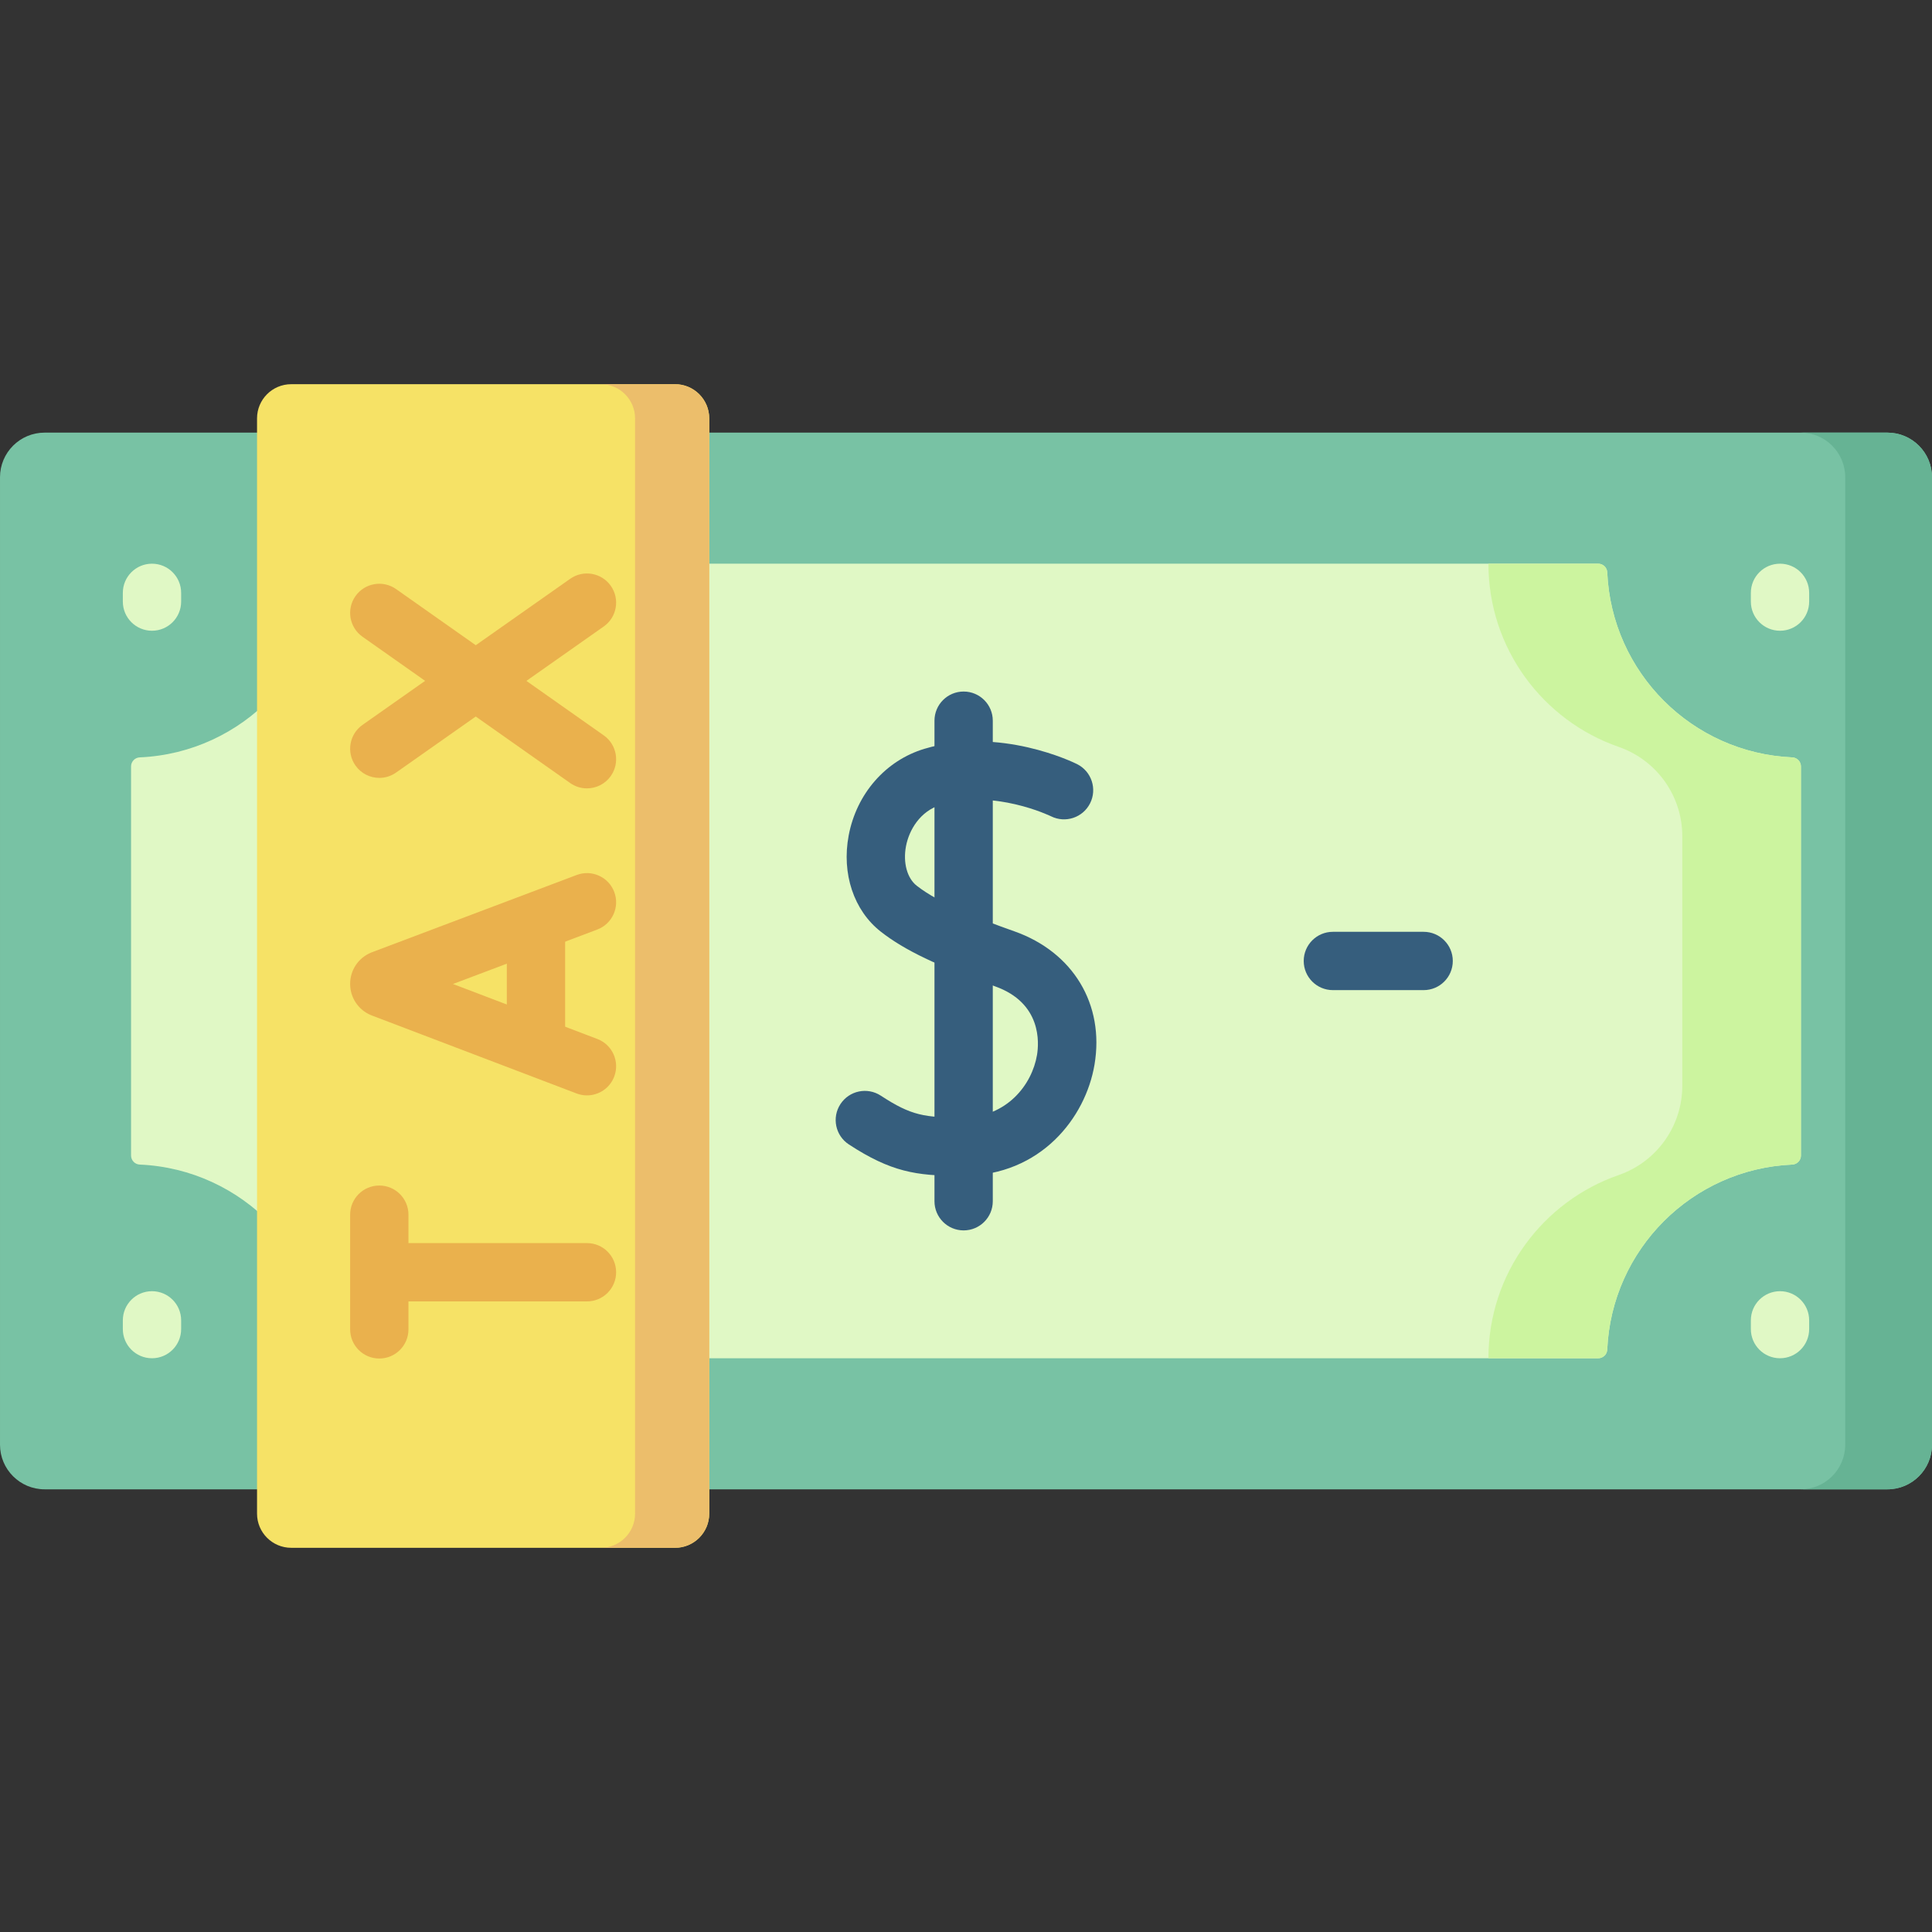 <svg id="Capa_1" enable-background="new 0 0 512 512" height="512" viewBox="0 0 512 512" width="512" xmlns="http://www.w3.org/2000/svg"><rect x="0" y="0" width="512" height="512" fill="#333333" stroke="none"/><g><path d="m512 382.86c0 6.531-5.295 11.826-11.826 11.826h-488.348c-6.531 0-11.826-5.295-11.826-11.826v-256.385c0-6.531 5.295-11.826 11.826-11.826h488.348c6.531 0 11.826 5.295 11.826 11.826z" fill="#78c2a4"/><path d="m512 126.475c0-6.531-5.295-11.826-11.826-11.826h-22.995c6.531 0 11.826 5.295 11.826 11.826v256.385c0 6.531-5.295 11.826-11.826 11.826h22.995c6.531 0 11.826-5.295 11.826-11.826z" fill="#66b394"/><path d="m474.971 308.623c1.284-.056 2.297-1.113 2.297-2.399v-103.111c0-1.285-1.012-2.344-2.296-2.401-26.55-1.167-47.867-22.484-49.035-49.034-.057-1.284-1.113-2.297-2.399-2.297h-337.424c0 27.607-21.773 50.129-49.084 51.331-1.284.057-2.298 1.114-2.298 2.399v103.112c0 1.287 1.012 2.342 2.298 2.399 27.311 1.202 49.084 23.724 49.084 51.331h337.422c1.285 0 2.344-1.012 2.401-2.296 1.167-26.549 22.483-47.866 49.034-49.034z" fill="#e0f8c5"/><path d="m425.937 151.678c-.056-1.284-1.114-2.298-2.399-2.298h-29.091c0 22.475 14.431 41.58 34.532 48.555 10.079 3.497 16.85 13.003 16.85 23.671v66.12c0 10.676-6.763 20.171-16.85 23.671-20.101 6.975-34.532 26.08-34.532 48.555h29.091c1.287 0 2.342-1.012 2.399-2.298 1.168-26.549 22.484-47.865 49.034-49.034 1.284-.057 2.298-1.114 2.298-2.399v-103.11c0-1.287-1.012-2.342-2.298-2.399-26.55-1.168-47.866-22.484-49.034-49.034z" fill="#ccf49f"/><g><path d="m254.007 311.603c-11.098 0-17.904-1.024-29.046-8.313-3.571-2.336-4.572-7.125-2.236-10.696s7.124-4.571 10.696-2.235c8.095 5.296 11.585 5.842 21.9 5.787 11.495-.076 18.167-8.648 19.5-16.58.53-3.154 1.293-13.786-11.149-18.183-15.235-5.385-24.004-9.585-30.268-14.498-7.145-5.604-10.4-15.365-8.495-25.477 2.085-11.064 9.773-19.864 20.063-22.965 20.002-6.02 39.648 3.646 40.475 4.06 3.814 1.913 5.355 6.557 3.442 10.371-1.91 3.808-6.539 5.348-10.35 3.452-.263-.129-15.145-7.295-29.109-3.087-5.673 1.708-8.542 6.818-9.335 11.029-.82 4.353.297 8.458 2.846 10.457 6.013 4.715 16.458 8.757 25.881 12.088 15.582 5.508 23.919 19.369 21.237 35.315-2.37 14.099-14.22 29.335-34.636 29.471-.479.002-.952.004-1.416.004z" fill="#365e7d"/></g><g><path d="m255.372 326.069c-4.267 0-7.726-3.459-7.726-7.726v-127.352c0-4.268 3.459-7.726 7.726-7.726s7.727 3.459 7.727 7.726v127.352c0 4.268-3.46 7.726-7.727 7.726z" fill="#365e7d"/></g><g><path d="m377.278 262.393h-24.053c-4.268 0-7.726-3.459-7.726-7.726s3.459-7.726 7.726-7.726h24.053c4.268 0 7.726 3.459 7.726 7.726s-3.458 7.726-7.726 7.726z" fill="#365e7d"/></g><g><g><path d="m471.721 167.154c-4.268 0-7.726-3.459-7.726-7.726v-2.316c0-4.268 3.459-7.726 7.726-7.726 4.268 0 7.726 3.459 7.726 7.726v2.316c0 4.267-3.458 7.726-7.726 7.726z" fill="#e0f8c5"/></g><g><path d="m471.721 359.95c-4.268 0-7.726-3.459-7.726-7.726v-2.317c0-4.268 3.459-7.726 7.726-7.726 4.268 0 7.726 3.459 7.726 7.726v2.317c0 4.267-3.458 7.726-7.726 7.726z" fill="#e0f8c5"/></g><g><path d="m40.279 167.154c-4.267 0-7.726-3.459-7.726-7.726v-2.316c0-4.268 3.459-7.726 7.726-7.726s7.726 3.459 7.726 7.726v2.316c0 4.267-3.459 7.726-7.726 7.726z" fill="#e0f8c5"/></g><g><path d="m40.279 359.95c-4.267 0-7.726-3.459-7.726-7.726v-2.317c0-4.268 3.459-7.726 7.726-7.726s7.726 3.459 7.726 7.726v2.317c0 4.267-3.459 7.726-7.726 7.726z" fill="#e0f8c5"/></g></g><path d="m178.894 410.183h-101.717c-5.004 0-9.06-4.056-9.06-9.06v-290.247c0-5.004 4.056-9.06 9.06-9.06h101.716c5.004 0 9.06 4.056 9.06 9.06v290.248c.001 5.003-4.056 9.059-9.059 9.059z" fill="#f6e266"/><path d="m178.894 101.816h-19.654c5.004 0 9.06 4.056 9.06 9.06v290.248c0 5.004-4.056 9.06-9.06 9.06h19.654c5.004 0 9.06-4.056 9.06-9.06v-290.248c-.001-5.003-4.057-9.06-9.06-9.06z" fill="#ecbe6b"/><g><g><g><path d="m155.551 290.29c-.914 0-1.843-.163-2.748-.508l-54.26-20.665c-.059-.022-.118-.045-.176-.069-3.383-1.384-5.572-4.641-5.576-8.297s2.179-6.917 5.559-8.308c.07-.029.141-.057.212-.084l54.262-20.478c3.992-1.509 8.45.509 9.957 4.5 1.507 3.993-.509 8.451-4.501 9.957l-38.238 14.432 38.261 14.571c3.987 1.519 5.989 5.983 4.47 9.97-1.174 3.082-4.108 4.979-7.222 4.979z" fill="#eab14d"/></g><g><path d="m142.039 283.843c-4.267 0-7.726-3.459-7.726-7.726v-30.666c0-4.268 3.459-7.726 7.726-7.726s7.726 3.459 7.726 7.726v30.666c.001 4.267-3.459 7.726-7.726 7.726z" fill="#eab14d"/></g></g><g><g><path d="m100.525 206.148c-2.43 0-4.821-1.144-6.326-3.282-2.455-3.49-1.616-8.31 1.874-10.765l55.035-38.716c3.491-2.457 8.31-1.616 10.765 1.873 2.455 3.49 1.616 8.31-1.874 10.765l-55.035 38.716c-1.352.952-2.903 1.409-4.439 1.409z" fill="#eab14d"/></g><g><path d="m155.547 208.927c-1.538 0-3.091-.458-4.443-1.411l-55.035-38.771c-3.488-2.457-4.324-7.277-1.867-10.766s7.278-4.326 10.766-1.866l55.035 38.771c3.488 2.457 4.324 7.277 1.867 10.766-1.505 2.135-3.895 3.277-6.323 3.277z" fill="#eab14d"/></g></g><g><g><path d="m100.518 360.022c-4.267 0-7.726-3.459-7.726-7.726v-30.393c0-4.268 3.459-7.726 7.726-7.726s7.726 3.459 7.726 7.726v30.393c.001 4.267-3.459 7.726-7.726 7.726z" fill="#eab14d"/></g><g><path d="m155.553 344.886h-53.278c-4.267 0-7.726-3.459-7.726-7.726s3.459-7.726 7.726-7.726h53.278c4.267 0 7.726 3.459 7.726 7.726s-3.458 7.726-7.726 7.726z" fill="#eab14d"/></g></g></g></g></svg>